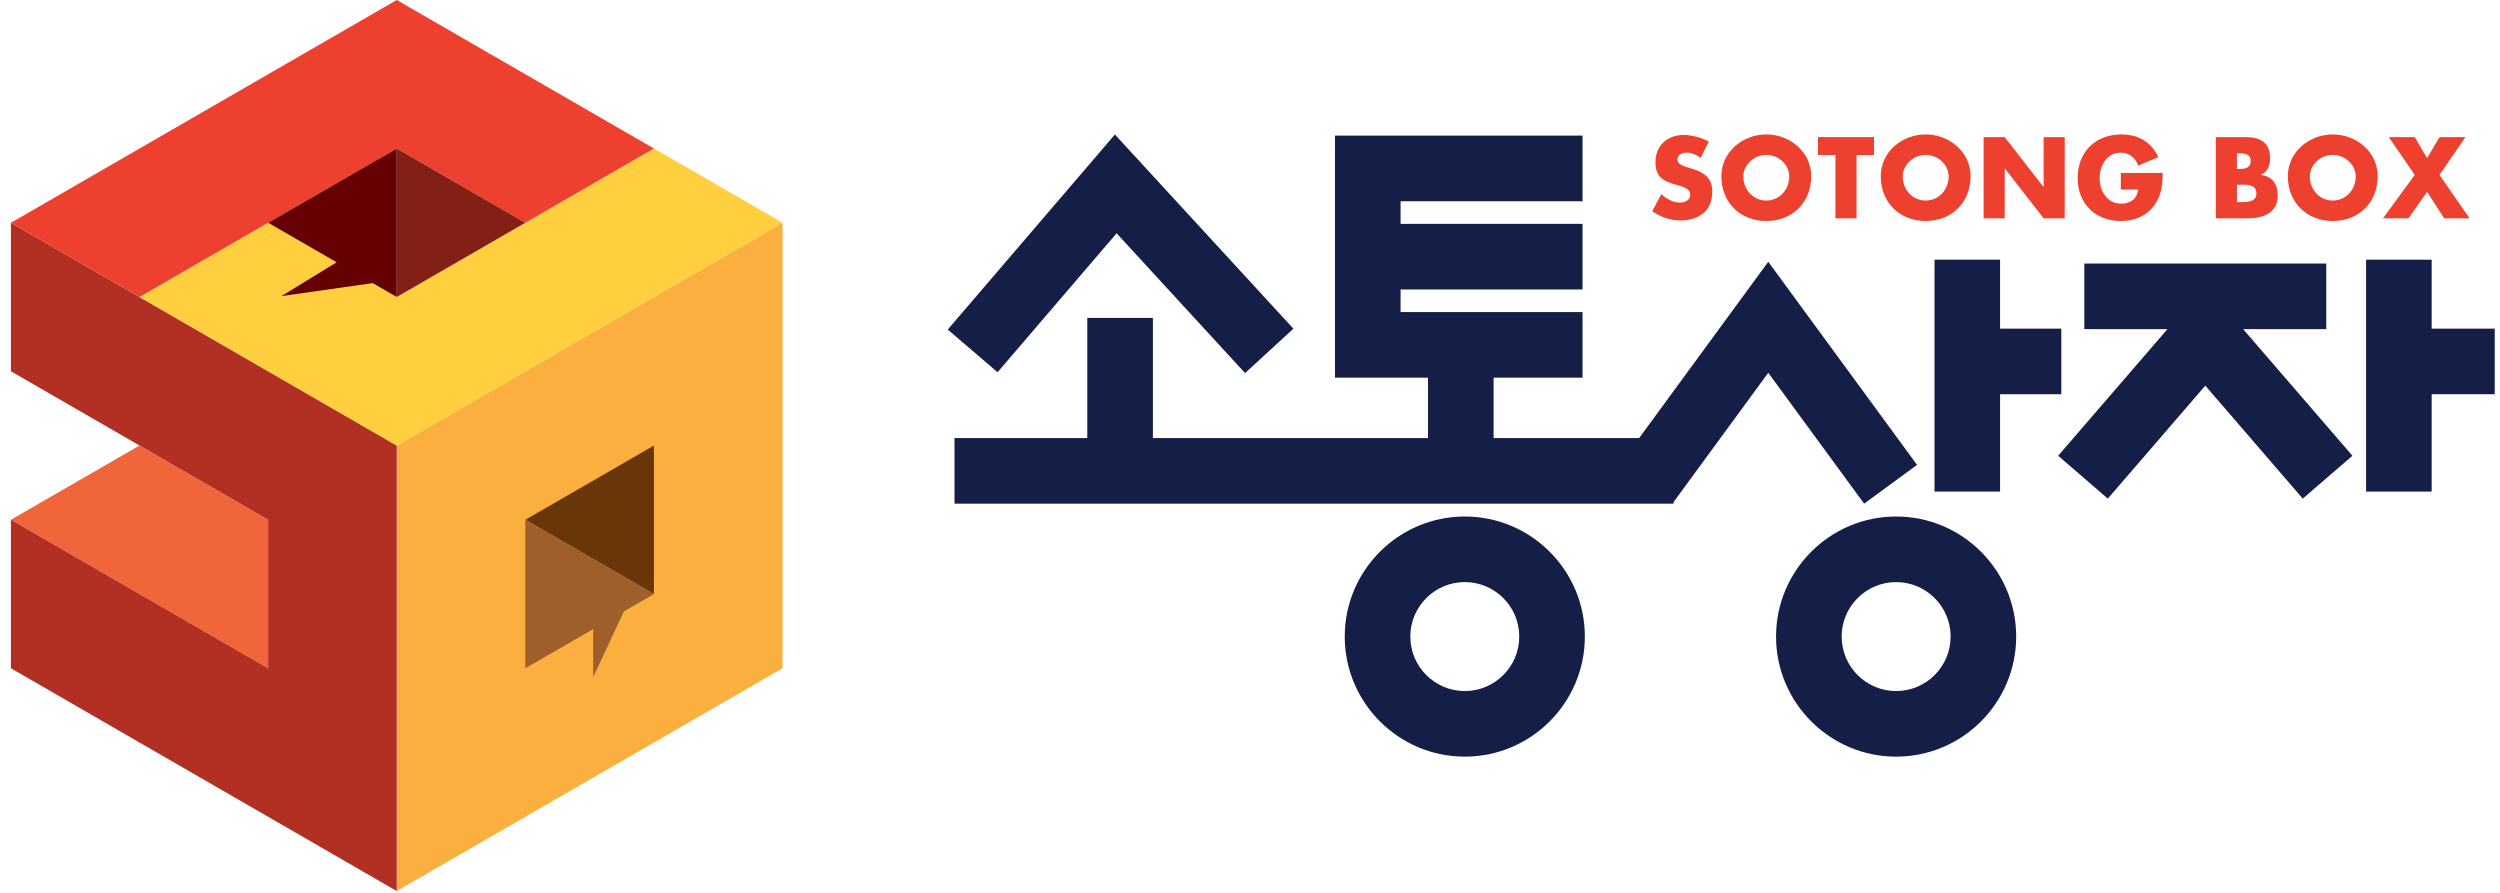 <?xml version="1.0" encoding="UTF-8"?>
<svg width="154px" height="55px" viewBox="0 0 154 55" version="1.1" xmlns="http://www.w3.org/2000/svg" xmlns:xlink="http://www.w3.org/1999/xlink">
    <!-- Generator: Sketch 44.1 (41455) - http://www.bohemiancoding.com/sketch -->
    <title>logo_c</title>
    <desc>Created with Sketch.</desc>
    <defs></defs>
    <g id="FrontPage" stroke="none" stroke-width="1" fill="none" fill-rule="evenodd">
        <g id="Output_Clip" transform="translate(-531, -464)">
            <g id="logo_c" transform="translate(531, 464)">
                <path d="M104.749,9.734 C104.512,9.534 104.205,9.402 103.887,9.402 C103.647,9.402 103.33,9.541 103.33,9.819 C103.33,10.11 103.681,10.224 103.907,10.297 L104.238,10.396 C104.935,10.602 105.473,10.954 105.473,11.763 C105.473,12.262 105.353,12.772 104.955,13.111 C104.565,13.441 104.04,13.581 103.536,13.581 C102.905,13.581 102.288,13.369 101.777,13.011 L102.334,11.962 C102.66,12.248 103.045,12.48 103.489,12.48 C103.794,12.48 104.12,12.327 104.12,11.976 C104.12,11.611 103.609,11.485 103.33,11.405 C102.515,11.173 101.976,10.96 101.976,9.993 C101.976,8.977 102.7,8.314 103.702,8.314 C104.205,8.314 104.823,8.472 105.268,8.725 L104.749,9.734 Z" id="Fill-1" fill="#EE402F"></path>
                <path d="M107.39,10.861 C107.39,11.723 108.027,12.354 108.804,12.354 C109.58,12.354 110.216,11.723 110.216,10.861 C110.216,10.171 109.58,9.541 108.804,9.541 C108.027,9.541 107.39,10.171 107.39,10.861 M111.569,10.855 C111.569,12.473 110.409,13.614 108.804,13.614 C107.197,13.614 106.036,12.473 106.036,10.855 C106.036,9.342 107.363,8.28 108.804,8.28 C110.242,8.28 111.569,9.342 111.569,10.855" id="Fill-3" fill="#EE402F"></path>
                <polygon id="Fill-5" fill="#EE402F" points="114.363 13.449 113.062 13.449 113.062 9.548 111.987 9.548 111.987 8.446 115.438 8.446 115.438 9.548 114.363 9.548"></polygon>
                <path d="M117.208,10.861 C117.208,11.723 117.846,12.354 118.621,12.354 C119.398,12.354 120.035,11.723 120.035,10.861 C120.035,10.171 119.398,9.541 118.621,9.541 C117.846,9.541 117.208,10.171 117.208,10.861 M121.388,10.855 C121.388,12.473 120.227,13.614 118.621,13.614 C117.017,13.614 115.854,12.473 115.854,10.855 C115.854,9.342 117.181,8.28 118.621,8.28 C120.061,8.28 121.388,9.342 121.388,10.855" id="Fill-7" fill="#EE402F"></path>
                <polygon id="Fill-9" fill="#EE402F" points="122.19 8.446 123.49 8.446 125.872 11.505 125.886 11.505 125.886 8.446 127.186 8.446 127.186 13.449 125.886 13.449 123.504 10.384 123.49 10.384 123.49 13.449 122.19 13.449"></polygon>
                <path d="M133.224,10.654 C133.211,11.386 133.157,12.009 132.713,12.632 C132.222,13.315 131.486,13.614 130.649,13.614 C129.076,13.614 127.982,12.546 127.982,10.974 C127.982,9.348 129.084,8.28 130.695,8.28 C131.724,8.28 132.52,8.744 132.952,9.681 L131.718,10.198 C131.538,9.72 131.161,9.402 130.636,9.402 C129.78,9.402 129.336,10.218 129.336,10.98 C129.336,11.757 129.8,12.546 130.657,12.546 C131.22,12.546 131.651,12.255 131.704,11.677 L130.642,11.677 L130.642,10.654 L133.224,10.654 Z" id="Fill-11" fill="#EE402F"></path>
                <path d="M137.794,12.453 L137.96,12.453 C138.344,12.453 138.995,12.473 138.995,11.922 C138.995,11.32 138.35,11.379 137.927,11.379 L137.794,11.379 L137.794,12.453 Z M137.794,10.409 L137.94,10.409 C138.284,10.409 138.643,10.35 138.643,9.925 C138.643,9.467 138.239,9.442 137.887,9.442 L137.794,9.442 L137.794,10.409 Z M136.494,13.449 L136.494,8.446 L138.35,8.446 C139.24,8.446 139.837,8.79 139.837,9.747 C139.837,10.198 139.692,10.563 139.286,10.768 L139.286,10.782 C140.004,10.875 140.309,11.359 140.309,12.055 C140.309,13.104 139.413,13.449 138.497,13.449 L136.494,13.449 Z" id="Fill-13" fill="#EE402F"></path>
                <path d="M142.285,10.861 C142.285,11.723 142.922,12.354 143.699,12.354 C144.475,12.354 145.112,11.723 145.112,10.861 C145.112,10.171 144.475,9.541 143.699,9.541 C142.922,9.541 142.285,10.171 142.285,10.861 M146.465,10.855 C146.465,12.473 145.304,13.614 143.699,13.614 C142.093,13.614 140.931,12.473 140.931,10.855 C140.931,9.342 142.259,8.28 143.699,8.28 C145.138,8.28 146.465,9.342 146.465,10.855" id="Fill-15" fill="#EE402F"></path>
                <polygon id="Fill-17" fill="#EE402F" points="147.148 8.446 148.748 8.446 149.51 9.74 150.273 8.446 151.871 8.446 150.273 10.775 152.125 13.449 150.558 13.449 149.51 11.816 148.362 13.449 146.79 13.449 148.748 10.775"></polygon>
                <polygon id="Fill-19" fill="#141E47" points="68.783 14.37 76.697 22.982 79.673 20.247 68.678 8.286 58.382 20.3 61.45 22.929"></polygon>
                <path d="M90.232,42.569 C88.381,42.569 86.875,41.063 86.875,39.212 C86.875,37.362 88.381,35.857 90.232,35.857 C92.082,35.857 93.587,37.362 93.587,39.212 C93.587,41.063 92.082,42.569 90.232,42.569 M90.232,31.817 C86.154,31.817 82.836,35.135 82.836,39.212 C82.836,43.29 86.154,46.609 90.232,46.609 C94.309,46.609 97.627,43.29 97.627,39.212 C97.627,35.135 94.309,31.817 90.232,31.817" id="Fill-21" fill="#141E47"></path>
                <polygon id="Fill-23" fill="#141E47" points="114.83 31.025 118.09 28.637 108.925 16.126 100.973 26.984 92.006 26.984 92.006 23.266 97.484 23.266 97.484 19.225 86.276 19.225 86.276 17.831 97.484 17.831 97.484 13.79 86.276 13.79 86.276 12.396 97.484 12.396 97.484 8.355 82.235 8.355 82.235 23.266 87.965 23.266 87.965 26.984 80.67 26.984 80.455 26.984 71.019 26.984 71.019 19.583 66.977 19.583 66.977 26.984 58.797 26.984 58.797 31.025 80.455 31.025 80.67 31.025 103.019 31.025 103.02 31.025 103.095 31.025 103.095 30.923 108.925 22.963"></polygon>
                <polygon id="Fill-25" fill="#141E47" points="123.205 24.285 126.977 24.285 126.977 20.244 123.205 20.244 123.205 15.997 119.166 15.997 119.166 30.28 123.205 30.28"></polygon>
                <polygon id="Fill-27" fill="#141E47" points="143.299 20.275 143.299 16.235 128.393 16.235 128.393 20.275 133.514 20.275 126.783 28.074 129.841 30.715 135.846 23.756 141.851 30.715 144.909 28.074 138.178 20.275"></polygon>
                <polygon id="Fill-29" fill="#141E47" points="149.791 20.244 149.791 15.997 145.751 15.997 145.751 30.281 149.791 30.281 149.791 24.284 153.675 24.284 153.675 20.244"></polygon>
                <path d="M116.802,42.569 C114.952,42.569 113.446,41.063 113.446,39.212 C113.446,37.362 114.952,35.857 116.802,35.857 C118.653,35.857 120.158,37.362 120.158,39.212 C120.158,41.063 118.653,42.569 116.802,42.569 M116.802,31.817 C112.724,31.817 109.405,35.135 109.405,39.212 C109.405,43.29 112.724,46.609 116.802,46.609 C120.881,46.609 124.197,43.29 124.197,39.212 C124.197,35.135 120.881,31.817 116.802,31.817" id="Fill-32" fill="#141E47"></path>
                <polygon id="Fill-34" fill="#F1653A" points="8.594 27.444 0.67 32.017 16.516 41.165 16.516 32.017"></polygon>
                <polygon id="Fill-37" fill="#FBAF3F" points="24.439 27.444 24.439 27.444 24.439 54.888 48.206 41.166 48.206 41.165 48.206 13.723"></polygon>
                <polygon id="Fill-40" fill="#B22F24" points="0.671 13.723 0.671 13.723 0.671 22.87 16.516 32.017 16.516 41.165 16.516 41.166 16.516 41.167 16.516 41.165 0.671 32.017 0.671 32.018 0.671 41.165 24.439 54.888 24.439 27.444"></polygon>
                <polygon id="Fill-43" fill="#FFCF40" points="40.283 9.148 24.439 18.296 16.516 13.722 8.594 18.296 24.439 27.444 48.206 13.722"></polygon>
                <polygon id="Fill-45" fill="#EE402F" points="24.439 6.70731707e-05 24.439 6.70731707e-05 0.671 13.723 8.594 18.296 16.516 13.723 24.439 9.148 32.361 13.723 40.283 9.148"></polygon>
                <polygon id="Fill-47" fill="#69360A" points="40.283 36.592 40.283 27.444 32.361 32.018"></polygon>
                <polygon id="Fill-49" fill="#9F5F2A" points="38.433 37.66 40.283 36.592 32.361 32.017 32.36 32.019 32.36 41.165 36.541 38.752 36.541 41.71"></polygon>
                <polygon id="Fill-51" fill="#822016" points="24.439 18.296 24.439 18.296 32.361 13.723 24.439 9.148"></polygon>
                <polygon id="Fill-53" fill="#650003" points="24.439 9.148 16.516 13.722 20.735 16.158 17.336 18.24 22.956 17.44 24.439 18.296"></polygon>
            </g>
        </g>
    </g>
</svg>
